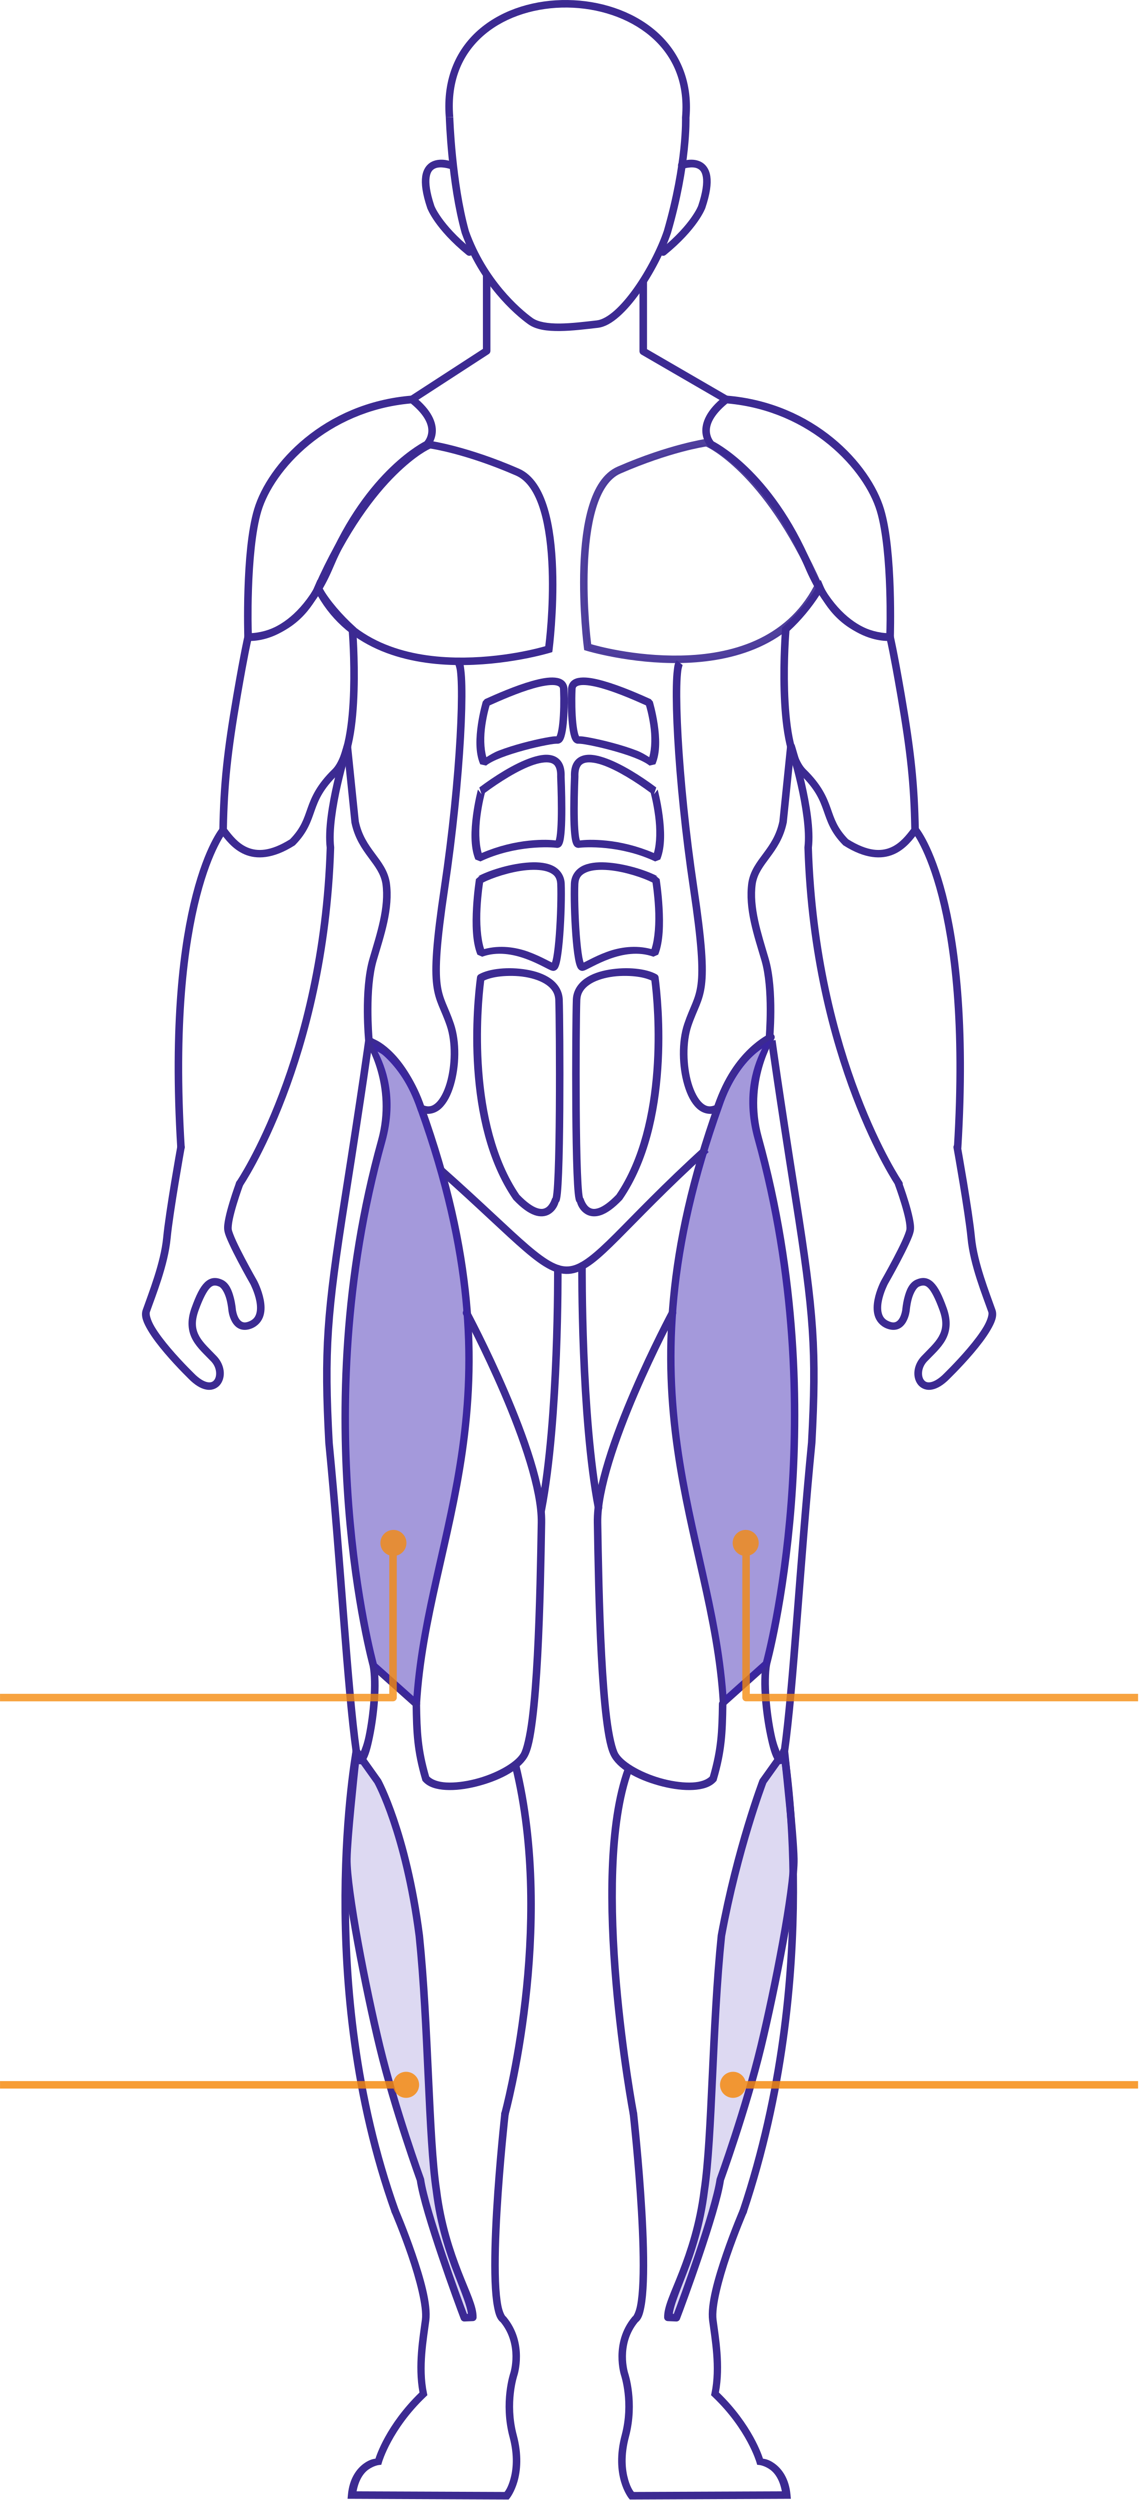 <svg width="390" height="854" viewBox="0 0 390 854" fill="none" xmlns="http://www.w3.org/2000/svg">
<path d="M194.028 0.005C183.116 -0.14 172.179 3.011 164.18 9.679C156.205 16.326 151.255 26.544 152.368 40.031L154.929 39.924C153.838 27.096 158.404 17.836 165.82 11.655C173.236 5.474 183.603 2.442 193.995 2.58C204.387 2.717 214.763 6.026 222.196 12.3C229.629 18.575 234.195 27.734 233.114 40.038L233.107 40.112V40.193C233.107 40.193 233.653 55.526 226.909 78.781C224.882 84.785 221.016 92.36 216.67 98.465C214.495 101.519 212.198 104.206 209.994 106.149C207.791 108.091 205.682 109.241 204.031 109.429C199.864 109.904 195.331 110.467 191.332 110.505C187.334 110.543 183.915 109.991 182.028 108.636C177.593 105.449 166.197 95.481 160.274 78.902C155.646 62.271 154.938 40.099 154.936 40.031C154.936 40.031 154.936 39.991 154.936 39.991L152.368 40.031C152.369 40.046 152.367 40.058 152.368 40.072V40.092C152.37 40.111 152.366 40.127 152.368 40.146H152.375C152.379 40.27 153.033 62.525 157.807 79.641L157.82 79.689L157.834 79.729C163.992 97.009 175.731 107.279 180.529 110.727C183.261 112.689 187.134 113.12 191.353 113.08C195.572 113.039 200.174 112.457 204.321 111.984C206.827 111.698 209.277 110.211 211.695 108.078C214.114 105.946 216.505 103.126 218.761 99.957C223.273 93.62 227.224 85.909 229.356 79.588L229.363 79.561L229.37 79.534C236.173 56.095 235.683 40.483 235.675 40.26V40.24C236.815 27.195 231.843 17.072 223.857 10.331C215.867 3.586 204.941 0.15 194.029 0.005L194.028 0.005Z" fill="#3C2A92"/>
<path d="M166.324 93.08C165.985 93.086 165.662 93.225 165.425 93.468C165.188 93.712 165.057 94.038 165.061 94.377V119.171L140.16 135.325C140.017 135.417 139.894 135.535 139.798 135.674C139.701 135.814 139.633 135.97 139.597 136.136C139.562 136.301 139.559 136.472 139.589 136.639C139.62 136.805 139.683 136.964 139.775 137.106C139.867 137.249 139.986 137.371 140.126 137.467C140.266 137.563 140.423 137.63 140.588 137.665C140.754 137.7 140.925 137.702 141.091 137.671C141.258 137.64 141.416 137.576 141.558 137.483L167.044 120.945C167.223 120.829 167.37 120.67 167.472 120.482C167.575 120.294 167.628 120.084 167.629 119.87V94.377C167.63 94.206 167.597 94.036 167.532 93.878C167.467 93.719 167.371 93.575 167.25 93.454C167.128 93.333 166.984 93.238 166.825 93.174C166.666 93.109 166.496 93.078 166.324 93.08V93.08Z" fill="#3C2A92"/>
<path d="M219.85 95.258C219.681 95.26 219.514 95.295 219.358 95.362C219.203 95.429 219.062 95.525 218.944 95.647C218.826 95.768 218.733 95.911 218.67 96.068C218.608 96.225 218.577 96.393 218.579 96.562V119.997C218.58 120.223 218.64 120.444 218.754 120.638C218.867 120.833 219.029 120.995 219.225 121.107L247.534 137.517C247.68 137.61 247.844 137.672 248.015 137.7C248.186 137.728 248.361 137.721 248.53 137.68C248.698 137.639 248.856 137.564 248.995 137.46C249.134 137.355 249.25 137.224 249.337 137.074C249.423 136.924 249.479 136.758 249.5 136.585C249.52 136.413 249.506 136.239 249.458 136.072C249.409 135.906 249.327 135.751 249.217 135.616C249.107 135.482 248.972 135.372 248.818 135.292L221.154 119.258V96.562C221.157 96.39 221.124 96.22 221.06 96.06C220.995 95.901 220.899 95.756 220.778 95.635C220.656 95.513 220.511 95.417 220.352 95.352C220.193 95.288 220.022 95.256 219.85 95.258V95.258Z" fill="#3C2A92"/>
<path d="M141.262 135.083L140.758 135.123C110.658 137.529 91.487 158.507 86.869 173.879C84.659 181.238 83.851 192.112 83.555 201.227C83.259 210.342 83.501 217.671 83.501 217.671L83.535 218.78L84.638 218.908C84.638 218.908 89.274 219.419 95.145 216.488C101.016 213.557 108.224 207.198 113.868 193.846C120.581 177.96 128.771 167.74 135.259 161.49C141.747 155.24 146.432 153.012 146.432 153.012L146.627 152.918L146.782 152.77C146.782 152.77 148.746 150.821 148.96 147.621C149.174 144.421 147.613 140.096 141.659 135.392L141.262 135.083ZM140.429 137.812C145.472 141.971 146.544 145.268 146.398 147.446C146.248 149.702 144.973 150.935 144.973 150.935L145.323 150.693C145.323 150.693 140.189 153.169 133.471 159.641C126.752 166.113 118.346 176.638 111.494 192.851C106.041 205.753 99.297 211.542 93.995 214.188C89.882 216.242 87.298 216.338 86.076 216.313C86.046 215.295 85.859 209.625 86.13 201.308C86.423 192.283 87.274 181.462 89.33 174.619C93.533 160.624 111.773 140.357 140.429 137.812H140.429Z" fill="#3C2A92"/>
<path d="M146.748 150.545L146.418 150.686C146.418 150.686 141.027 153.006 133.571 160.347C126.116 167.687 116.461 180.103 107.514 200.421L107.272 200.979L107.548 201.523C117.71 221.437 138.047 226.799 155.541 227.163C173.036 227.528 187.985 222.982 187.985 222.982L188.778 222.74L188.885 221.92C188.885 221.92 190.594 208.628 190.095 194.33C189.846 187.181 189.053 179.77 187.171 173.564C185.289 167.357 182.288 162.222 177.383 160.085C159.726 152.39 147.097 150.592 147.097 150.592L146.748 150.545ZM147.124 153.221C147.672 153.301 159.381 155.045 176.361 162.444C180.215 164.124 182.937 168.459 184.711 174.31C186.485 180.161 187.282 187.398 187.527 194.417C188.002 208.007 186.471 219.923 186.371 220.723C185.113 221.092 171.831 224.933 155.595 224.595C138.752 224.244 119.915 219.208 110.204 200.837C118.935 181.24 128.25 169.195 135.373 162.182C142.266 155.396 146.718 153.399 147.124 153.221Z" fill="#3C2A92"/>
<path d="M157.726 225.529L155.73 227.149C155.596 226.985 156.002 227.845 156.167 229.126C156.332 230.407 156.44 232.188 156.489 234.376C156.588 238.753 156.444 244.756 156.046 251.835C155.25 265.993 153.456 284.478 150.668 303.162C147.868 321.925 147.337 330.734 148.066 336.5C148.795 342.266 150.768 344.722 152.718 350.476C154.589 356 154.416 364.071 152.651 370.006C151.768 372.973 150.481 375.39 149.074 376.701C147.767 377.92 146.518 378.219 144.839 377.575C141.42 368.011 137.02 362.08 133.35 358.691C130.053 355.648 128 355.016 127.347 354.772C127.271 353.874 125.935 337.736 128.765 328.117C131.263 319.627 134.504 310.418 133.249 301.488V301.475L133.242 301.461C132.559 297.314 130.264 294.418 128.052 291.431C125.846 288.45 123.666 285.344 122.647 280.56L120.012 254.853L117.458 255.115L120.113 281.004L120.126 281.071C121.252 286.391 123.743 289.932 125.982 292.957C128.217 295.976 130.135 298.453 130.701 301.864C131.83 309.929 128.818 318.822 126.298 327.39C123.102 338.254 124.805 355.551 124.805 355.551L124.886 356.398L125.699 356.654C125.699 356.654 128.142 357.392 131.602 360.586C135.062 363.781 139.404 369.392 142.735 379.101L142.916 379.618L143.42 379.854C146.123 381.092 148.873 380.401 150.822 378.583C152.771 376.765 154.154 373.978 155.118 370.738C157.045 364.258 157.272 355.915 155.151 349.656C153.109 343.626 151.288 341.457 150.62 336.177C149.953 330.896 150.419 322.236 153.209 303.545C156.01 284.775 157.813 266.224 158.614 251.975C159.014 244.851 159.165 238.809 159.064 234.322C159.014 232.078 158.899 230.227 158.714 228.796C158.53 227.364 158.459 226.43 157.726 225.529L157.726 225.529Z" fill="#3C2A92"/>
<path d="M108.516 198.061L107.508 200.434C107.508 200.434 100.948 215.915 84.752 216.347L83.77 216.373L83.535 217.328C83.535 217.328 82.407 221.996 79.784 237.207C76.391 256.879 75.247 268.001 74.963 283.526L74.957 283.976L75.225 284.326C76.907 286.541 79.434 290.064 83.575 291.835C87.716 293.606 93.363 293.412 100.651 288.803L100.772 288.723L100.879 288.615C105.147 284.272 106.271 280.516 107.561 276.878C108.851 273.239 110.311 269.607 115.534 264.535L115.548 264.528L115.555 264.514C118.168 261.873 119.639 257.501 120.63 252.407C121.622 247.312 122.067 241.474 122.23 235.929C122.558 224.84 121.74 214.921 121.74 214.921L121.699 214.417L121.323 214.074C117.023 210.166 112.695 205.301 109.807 200.293L108.516 198.061ZM108.792 203.022C111.691 207.584 115.335 211.931 119.185 215.486C119.212 215.815 119.972 225.125 119.656 235.856C119.495 241.315 119.051 247.043 118.103 251.916C117.155 256.789 115.635 260.783 113.726 262.713C108.243 268.044 106.454 272.296 105.135 276.017C103.829 279.7 102.941 282.764 99.138 286.686C92.399 290.903 87.904 290.893 84.59 289.475C81.404 288.113 79.236 285.317 77.558 283.109C77.855 267.949 78.973 257.039 82.318 237.644C84.842 223.012 85.825 218.96 85.901 218.639C101.203 217.545 107.581 205.551 108.792 203.022Z" fill="#3C2A92"/>
<path d="M76.234 282.249C76.047 282.253 75.865 282.298 75.697 282.381C75.53 282.463 75.383 282.581 75.266 282.726C75.266 282.726 73.917 284.35 72.12 287.956C70.323 291.562 68.011 297.231 65.868 305.543C61.58 322.166 57.977 349.379 60.57 391.949C60.581 392.118 60.624 392.283 60.699 392.434C60.773 392.586 60.877 392.722 61.003 392.833C61.13 392.945 61.278 393.031 61.437 393.085C61.597 393.14 61.766 393.163 61.935 393.152C62.103 393.142 62.268 393.098 62.42 393.024C62.572 392.949 62.707 392.846 62.819 392.719C62.931 392.592 63.017 392.445 63.071 392.285C63.126 392.125 63.149 391.956 63.138 391.788C60.557 349.428 64.15 322.484 68.355 306.181C70.457 298.03 72.715 292.539 74.425 289.106C76.136 285.672 77.236 284.373 77.236 284.373C77.398 284.185 77.502 283.954 77.535 283.707C77.569 283.461 77.53 283.21 77.424 282.986C77.318 282.761 77.149 282.572 76.938 282.441C76.727 282.31 76.482 282.243 76.234 282.249V282.249Z" fill="#3C2A92"/>
<path d="M118.728 253.684C118.455 253.687 118.19 253.776 117.971 253.939C117.752 254.102 117.591 254.331 117.511 254.592C117.511 254.592 115.692 260.293 114.055 267.493C112.419 274.692 110.922 283.357 111.669 289.657L111.662 289.462C109.404 361.757 80.832 403.639 80.832 403.639C80.737 403.779 80.67 403.936 80.635 404.101C80.6 404.266 80.598 404.437 80.63 404.603C80.661 404.769 80.724 404.927 80.817 405.069C80.909 405.21 81.028 405.332 81.168 405.428C81.308 405.523 81.464 405.59 81.63 405.625C81.795 405.659 81.966 405.661 82.132 405.63C82.298 405.599 82.456 405.535 82.597 405.443C82.739 405.35 82.861 405.231 82.956 405.091C82.956 405.091 111.952 362.485 114.23 289.543C114.232 289.48 114.23 289.417 114.223 289.354C113.559 283.751 114.952 275.148 116.563 268.064C118.173 260.979 119.958 255.371 119.958 255.371C120.021 255.178 120.038 254.971 120.006 254.77C119.975 254.568 119.895 254.377 119.775 254.212C119.655 254.047 119.497 253.913 119.315 253.822C119.133 253.73 118.931 253.683 118.727 253.684L118.728 253.684Z" fill="#3C2A92"/>
<path d="M61.807 390.564C61.51 390.574 61.226 390.687 61.003 390.883C60.78 391.079 60.632 391.347 60.584 391.64C60.584 391.64 56.634 413.588 55.77 422.692C54.953 431.311 50.788 441.661 48.785 447.39C48.023 449.572 49.085 451.903 50.567 454.429C52.049 456.955 54.16 459.678 56.322 462.221C60.646 467.306 65.195 471.653 65.195 471.653L65.209 471.666L65.216 471.673C67.312 473.594 69.259 474.578 71.058 474.732C72.857 474.886 74.454 474.075 75.374 472.803C77.213 470.258 76.82 466.236 74.083 463.304V463.297H74.076C71.763 460.858 69.454 458.816 68.16 456.52C66.866 454.224 66.4 451.705 67.858 447.653C69.386 443.405 70.739 440.931 71.817 439.882C72.356 439.357 72.767 439.177 73.202 439.122C73.637 439.067 74.171 439.153 74.883 439.465C75.849 439.889 76.876 441.81 77.404 443.794C77.932 445.778 78.069 447.606 78.069 447.606L78.076 447.633V447.654C78.076 447.654 78.264 449.658 79.313 451.499C79.838 452.42 80.615 453.358 81.787 453.879C82.96 454.401 84.45 454.406 86.043 453.765C88.201 452.896 89.517 451.23 90.056 449.422C90.595 447.615 90.476 445.697 90.137 443.936C89.458 440.415 87.831 437.389 87.831 437.389L87.817 437.375L87.81 437.354C87.81 437.354 85.774 433.798 83.669 429.805C82.617 427.808 81.549 425.702 80.718 423.896C79.887 422.09 79.299 420.486 79.212 419.936C79.13 419.416 79.25 418.019 79.582 416.433C79.913 414.847 80.417 413.01 80.94 411.284C81.985 407.832 83.098 404.817 83.098 404.817C83.168 404.656 83.204 404.484 83.205 404.309C83.206 404.134 83.171 403.961 83.103 403.8C83.034 403.639 82.934 403.493 82.807 403.373C82.681 403.252 82.531 403.158 82.367 403.097C82.203 403.036 82.029 403.009 81.854 403.018C81.679 403.027 81.508 403.072 81.352 403.149C81.195 403.226 81.055 403.335 80.942 403.468C80.828 403.601 80.743 403.755 80.691 403.923C80.691 403.923 79.551 407.004 78.479 410.544C77.943 412.315 77.418 414.196 77.061 415.902C76.704 417.608 76.471 419.074 76.671 420.339C76.866 421.575 77.516 423.095 78.379 424.971C79.242 426.848 80.325 428.981 81.39 431.001C83.511 435.025 85.54 438.566 85.558 438.598C85.558 438.598 87.024 441.386 87.609 444.42C87.901 445.936 87.954 447.486 87.595 448.689C87.237 449.891 86.585 450.781 85.088 451.384C83.973 451.834 83.329 451.755 82.829 451.532C82.329 451.31 81.896 450.845 81.545 450.228C80.843 448.995 80.631 447.378 80.631 447.378C80.627 447.334 80.486 445.361 79.891 443.129C79.29 440.872 78.339 438.176 75.918 437.112C74.936 436.681 73.918 436.437 72.879 436.568C71.841 436.699 70.859 437.226 70.022 438.04C68.348 439.669 67.021 442.398 65.444 446.779C63.797 451.358 64.322 454.941 65.921 457.778C67.521 460.615 70.011 462.743 72.214 465.065C74.203 467.202 74.198 470.04 73.29 471.297C72.835 471.926 72.272 472.256 71.273 472.171C70.273 472.086 68.785 471.452 66.957 469.778C66.937 469.757 62.484 465.501 58.278 460.554C56.17 458.075 54.135 455.426 52.785 453.126C51.436 450.826 50.987 448.883 51.212 448.238C53.162 442.66 57.456 432.176 58.332 422.941C59.162 414.19 63.118 392.097 63.118 392.097C63.156 391.907 63.149 391.711 63.1 391.523C63.051 391.335 62.96 391.161 62.834 391.014C62.708 390.866 62.55 390.749 62.372 390.672C62.194 390.594 62.001 390.557 61.807 390.565L61.807 390.564Z" fill="#3C2A92"/>
<path d="M240.495 391.619C226.206 404.611 216.796 414.606 209.92 421.468C203.045 428.33 198.713 431.902 194.956 432.493C193.077 432.788 191.242 432.435 188.966 431.283C186.69 430.131 184.024 428.17 180.758 425.374C174.225 419.781 165.274 410.906 151.595 398.766L149.887 400.688C163.518 412.786 172.42 421.613 179.09 427.323C182.426 430.179 185.203 432.266 187.803 433.582C190.403 434.898 192.881 435.423 195.352 435.034C200.296 434.257 204.808 430.197 211.736 423.283C218.663 416.369 228.01 406.45 242.23 393.522L240.495 391.619Z" fill="#3C2A92"/>
<path d="M125.982 354.148C125.76 354.165 125.546 354.241 125.362 354.366C125.177 354.491 125.029 354.662 124.93 354.862C124.832 355.062 124.788 355.284 124.801 355.507C124.814 355.729 124.885 355.944 125.007 356.131C125.007 356.131 134.431 370.678 129.209 389.442C102.865 484.092 126.385 569.266 126.385 569.266C126.451 569.504 126.584 569.719 126.768 569.884L141.451 582.98C141.631 583.14 141.853 583.247 142.091 583.287C142.33 583.327 142.574 583.299 142.798 583.206C143.021 583.114 143.213 582.96 143.353 582.763C143.493 582.566 143.574 582.334 143.588 582.092C147.077 523.792 181.239 478.953 145.161 378.248C142.106 369.087 137.52 363.09 133.672 359.398C129.82 355.701 126.607 354.255 126.607 354.255C126.411 354.168 126.196 354.131 125.982 354.148V354.148ZM129.04 359.156C130.14 359.893 130.273 359.701 131.891 361.253C135.479 364.696 139.816 370.322 142.735 379.089C142.737 379.098 142.739 379.107 142.741 379.116C178.04 477.648 145.671 521.504 141.323 579.417L128.792 568.244C128.524 567.266 105.711 483.466 131.689 390.128C136.025 374.55 131.507 364.006 129.041 359.157L129.04 359.156Z" fill="#3C2A92"/>
<path d="M159.447 447.162C159.224 447.163 159.005 447.223 158.812 447.334C158.619 447.446 158.458 447.606 158.345 447.799C158.233 447.991 158.172 448.21 158.17 448.433C158.167 448.656 158.223 448.876 158.331 449.071C158.331 449.071 164.811 461.148 171.239 476.103C177.667 491.057 183.981 508.986 183.79 520.062C183.59 531.636 183.292 549.51 182.445 565.467C182.022 573.446 181.459 580.942 180.711 586.912C179.963 592.883 178.893 597.437 177.981 598.959C175.98 602.3 169.186 605.988 162.297 607.719C158.853 608.585 155.386 609.007 152.536 608.848C149.772 608.695 147.757 607.922 146.694 606.825C144.014 597.573 143.722 591.691 143.588 581.998C143.594 581.824 143.564 581.651 143.501 581.488C143.438 581.326 143.342 581.179 143.22 581.054C143.098 580.93 142.952 580.832 142.791 580.766C142.63 580.7 142.457 580.667 142.283 580.67C142.109 580.673 141.937 580.711 141.778 580.782C141.619 580.853 141.477 580.956 141.358 581.084C141.24 581.211 141.149 581.362 141.091 581.526C141.033 581.69 141.009 581.865 141.02 582.038C141.157 591.931 141.429 598.203 144.314 607.981L144.402 608.257L144.59 608.472C146.349 610.445 149.183 611.238 152.395 611.416C155.607 611.595 159.279 611.129 162.923 610.213C170.21 608.382 177.397 604.939 180.186 600.284C181.67 597.808 182.497 593.311 183.259 587.235C184.02 581.159 184.581 573.615 185.007 565.602C185.857 549.575 186.158 531.675 186.358 520.103C186.566 508.033 180.075 490.157 173.598 475.088C167.121 460.019 160.597 447.854 160.597 447.854C160.487 447.644 160.322 447.468 160.119 447.346C159.916 447.224 159.684 447.16 159.447 447.162V447.162Z" fill="#3C2A92"/>
<path d="M190.634 432.09C190.293 432.097 189.97 432.24 189.734 432.485C189.498 432.731 189.37 433.06 189.376 433.401C189.376 433.401 189.727 484.589 183.79 515.464C183.747 515.634 183.739 515.811 183.767 515.984C183.795 516.157 183.857 516.322 183.951 516.47C184.045 516.618 184.169 516.745 184.313 516.843C184.458 516.942 184.622 517.01 184.794 517.043C184.966 517.076 185.143 517.073 185.314 517.035C185.485 516.998 185.646 516.925 185.788 516.823C185.93 516.72 186.05 516.59 186.14 516.439C186.23 516.289 186.288 516.122 186.311 515.948C192.35 484.54 191.951 433.381 191.951 433.381C191.952 433.209 191.918 433.038 191.852 432.88C191.786 432.721 191.688 432.577 191.565 432.457C191.442 432.336 191.297 432.242 191.137 432.179C190.976 432.116 190.805 432.086 190.634 432.09V432.09Z" fill="#3C2A92"/>
<path d="M121.739 596.888C121.443 596.899 121.159 597.012 120.936 597.208C120.713 597.404 120.564 597.671 120.516 597.964C120.516 597.964 105.918 677.469 133.867 755.738C133.924 755.897 134.011 756.044 134.124 756.169C134.237 756.295 134.374 756.397 134.527 756.47C134.679 756.543 134.845 756.585 135.014 756.593C135.183 756.602 135.351 756.578 135.511 756.521C135.67 756.465 135.817 756.377 135.943 756.264C136.068 756.151 136.17 756.014 136.243 755.861C136.316 755.709 136.358 755.543 136.366 755.374C136.375 755.206 136.351 755.037 136.294 754.877C108.626 677.396 123.044 598.421 123.044 598.421C123.081 598.231 123.075 598.036 123.026 597.848C122.977 597.661 122.887 597.488 122.761 597.34C122.636 597.193 122.479 597.076 122.302 596.998C122.125 596.919 121.933 596.882 121.739 596.888V596.888Z" fill="#3C2A92"/>
<path d="M124.812 355.257C124.812 355.257 122.65 371.199 116.657 409.199C110.433 448.672 109.475 461.31 111.172 492.896V492.924L111.178 492.958C115.127 533.389 117.466 576.907 120.509 598.376C120.75 600.073 120.916 601.11 121.672 601.993C122.051 602.434 122.922 602.793 123.582 602.584C124.241 602.375 124.556 601.961 124.839 601.556C125.969 599.934 126.724 597.095 127.494 593.347C129.035 585.853 130.09 575.325 128.893 568.695L126.358 569.153C127.419 575.021 126.469 585.59 124.98 592.83C124.39 595.699 123.725 597.346 123.192 598.584C123.123 598.292 123.104 598.391 123.051 598.013C120.051 576.854 117.692 533.253 113.74 492.763C112.048 461.264 112.981 449.027 119.199 409.597C125.193 371.582 127.36 355.608 127.36 355.608L124.812 355.257Z" fill="#3C2A92"/>
<path d="M172.596 720.767C172.278 720.769 171.972 720.889 171.737 721.104C171.503 721.319 171.356 721.613 171.326 721.93C171.326 721.93 169.5 738.302 168.516 755.294C168.024 763.79 167.74 772.439 168.005 779.321C168.137 782.762 168.406 785.753 168.872 788.114C169.338 790.475 169.839 792.278 171.285 793.311L171.043 793.082C177.543 800.926 174.411 810.581 174.411 810.581C174.4 810.612 170.998 820.608 174.156 832.43C175.873 838.859 175.337 843.698 174.411 846.931C173.581 849.831 172.671 850.916 172.455 851.199L121.887 850.977C122.6 847.135 124.205 844.781 125.874 843.576C127.773 842.204 129.471 842.009 129.471 842.009L130.318 841.915L130.56 841.095C130.56 841.095 133.796 829.812 145.565 818.628L146.082 818.137L145.934 817.431C144.091 808.679 145.965 798.746 146.748 792.652C147.471 787.014 144.752 777.825 141.975 769.727C139.197 761.63 136.26 754.796 136.26 754.796C136.199 754.634 136.105 754.485 135.985 754.36C135.865 754.234 135.72 754.135 135.56 754.067C135.4 753.999 135.228 753.964 135.055 753.964C134.881 753.965 134.709 754 134.549 754.069C134.39 754.138 134.246 754.238 134.126 754.364C134.006 754.49 133.913 754.639 133.852 754.802C133.792 754.964 133.765 755.138 133.773 755.311C133.781 755.485 133.825 755.655 133.901 755.811C133.901 755.811 136.8 762.57 139.541 770.561C142.282 778.552 144.761 787.952 144.2 792.322C143.46 798.084 141.643 807.969 143.386 817.23C132.005 828.265 128.589 838.98 128.334 839.818C127.709 839.929 126.367 840.048 124.368 841.492C121.948 843.24 119.432 846.537 118.923 852.14L118.795 853.532L173.847 853.781L174.237 853.297C174.237 853.297 175.843 851.277 176.885 847.636C177.928 843.995 178.472 838.635 176.637 831.764C173.686 820.717 176.852 811.394 176.852 811.394V811.388L176.859 811.374C176.859 811.374 180.445 800.395 173.027 791.441L172.919 791.313L172.785 791.213C172.551 791.046 171.814 789.75 171.393 787.616C170.972 785.482 170.702 782.584 170.573 779.219C170.314 772.491 170.594 763.893 171.084 755.441C172.063 738.538 173.88 722.211 173.88 722.211C173.903 722.03 173.887 721.845 173.833 721.671C173.778 721.496 173.687 721.335 173.566 721.198C173.444 721.061 173.295 720.952 173.128 720.877C172.961 720.803 172.779 720.765 172.596 720.766L172.596 720.767Z" fill="#3C2A92"/>
<path d="M176.099 601.547C175.909 601.558 175.724 601.611 175.558 601.702C175.391 601.793 175.246 601.92 175.134 602.074C175.022 602.228 174.946 602.404 174.911 602.591C174.875 602.778 174.881 602.97 174.929 603.154C188.622 658.54 171.36 721.728 171.36 721.728C171.314 721.891 171.302 722.061 171.323 722.229C171.343 722.396 171.397 722.559 171.48 722.706C171.564 722.853 171.675 722.982 171.808 723.086C171.942 723.19 172.094 723.266 172.257 723.311C172.42 723.356 172.59 723.369 172.758 723.348C172.925 723.327 173.087 723.274 173.235 723.19C173.382 723.107 173.511 722.996 173.615 722.862C173.719 722.729 173.795 722.577 173.84 722.414C173.84 722.414 191.352 658.856 177.43 602.542C177.362 602.246 177.191 601.983 176.947 601.801C176.703 601.618 176.403 601.529 176.099 601.547V601.547Z" fill="#3C2A92"/>
<path d="M216.482 720.767C216.302 720.771 216.126 720.813 215.963 720.89C215.801 720.967 215.657 721.077 215.539 721.214C215.422 721.35 215.335 721.509 215.283 721.681C215.231 721.853 215.216 722.034 215.238 722.212C215.238 722.212 217.056 738.539 218.035 755.442C218.524 763.894 218.805 772.492 218.546 779.22C218.416 782.585 218.147 785.483 217.726 787.617C217.304 789.751 216.574 791.047 216.341 791.214L216.2 791.314L216.092 791.442C208.673 800.396 212.26 811.375 212.26 811.375L212.267 811.389V811.395C212.267 811.395 215.433 820.718 212.482 831.765C210.647 838.636 211.198 843.996 212.24 847.637C213.283 851.278 214.882 853.298 214.882 853.298L215.272 853.782L270.324 853.533L270.196 852.141C269.687 846.538 267.171 843.241 264.751 841.493C262.752 840.049 261.411 839.93 260.785 839.819C260.53 838.98 257.119 828.261 245.733 817.224C247.474 807.966 245.666 798.084 244.926 792.323C244.365 787.953 246.837 778.553 249.578 770.562C252.319 762.571 255.225 755.812 255.225 755.812C255.292 755.657 255.327 755.49 255.329 755.321C255.331 755.152 255.3 754.984 255.237 754.827C255.175 754.67 255.082 754.527 254.964 754.406C254.846 754.285 254.705 754.188 254.549 754.122C254.394 754.055 254.227 754.019 254.058 754.017C253.889 754.015 253.721 754.046 253.564 754.109C253.407 754.172 253.264 754.265 253.143 754.383C253.022 754.501 252.925 754.642 252.859 754.797C252.859 754.797 249.922 761.631 247.144 769.728C244.367 777.826 241.648 787.015 242.371 792.653C243.154 798.747 245.028 808.68 243.185 817.432L243.037 818.138L243.554 818.629C255.323 829.813 258.566 841.096 258.566 841.096L258.801 841.916L259.649 842.01C259.649 842.01 261.346 842.205 263.245 843.577C264.914 844.782 266.526 847.136 267.238 850.978L216.664 851.2C216.448 850.917 215.538 849.832 214.708 846.932C213.782 843.698 213.253 838.86 214.97 832.431C218.127 820.609 214.719 810.614 214.708 810.582C214.708 810.582 211.576 800.927 218.076 793.083L217.834 793.312C219.28 792.279 219.788 790.476 220.254 788.115C220.72 785.754 220.982 782.763 221.114 779.322C221.379 772.44 221.097 763.791 220.603 755.295C219.619 738.303 217.793 721.931 217.793 721.931C217.762 721.607 217.61 721.307 217.367 721.091C217.124 720.875 216.808 720.76 216.483 720.768L216.482 720.767Z" fill="#3C2A92"/>
<path d="M214.714 603.12C214.462 603.137 214.221 603.227 214.02 603.381C213.819 603.534 213.668 603.742 213.585 603.981C206.676 622.926 207.183 652.39 209.309 677.244C211.435 702.098 215.252 722.306 215.252 722.306C215.283 722.472 215.347 722.63 215.439 722.772C215.532 722.913 215.651 723.035 215.791 723.13C215.93 723.225 216.087 723.292 216.253 723.327C216.418 723.361 216.588 723.363 216.754 723.332C216.92 723.3 217.079 723.236 217.22 723.144C217.361 723.052 217.483 722.932 217.578 722.793C217.673 722.653 217.74 722.496 217.775 722.331C217.809 722.165 217.811 721.995 217.78 721.829C217.78 721.829 213.984 701.734 211.87 677.022C209.757 652.311 209.402 622.951 215.998 604.862C216.075 604.66 216.1 604.443 216.071 604.23C216.042 604.016 215.959 603.814 215.832 603.64C215.704 603.467 215.534 603.329 215.339 603.238C215.144 603.147 214.929 603.106 214.714 603.12V603.12Z" fill="#3C2A92"/>
<path d="M247.776 135.083L247.379 135.392C241.425 140.096 239.858 144.421 240.071 147.621C240.285 150.821 242.256 152.77 242.256 152.77L242.411 152.918L242.599 153.012C242.599 153.012 247.291 155.24 253.779 161.49C260.267 167.74 268.457 177.96 275.17 193.846C280.813 207.198 288.015 213.557 293.886 216.488C299.758 219.419 304.4 218.908 304.4 218.908L305.496 218.78L305.531 217.671C305.531 217.671 305.773 210.342 305.477 201.227C305.181 192.112 304.38 181.238 302.169 173.879C297.552 158.507 278.38 137.529 248.281 135.123L247.776 135.083ZM248.603 137.812C277.259 140.357 295.498 160.624 299.701 174.619C301.757 181.462 302.615 192.283 302.908 201.308C303.179 209.625 302.985 215.295 302.955 216.313C301.731 216.338 299.146 216.24 295.036 214.188C289.734 211.542 282.99 205.753 277.537 192.851C270.685 176.638 262.279 166.113 255.561 159.641C248.842 153.169 243.715 150.693 243.715 150.693L244.058 150.935C244.058 150.935 242.79 149.702 242.64 147.446C242.494 145.268 243.56 141.971 248.603 137.812L248.603 137.812Z" fill="#3C2A92"/>
<path d="M242.122 151.809L242.109 151.816C242.109 151.816 229.664 153.577 212.139 161.214C207.737 163.133 204.873 167.884 203.043 173.92C201.213 179.956 200.413 187.284 200.166 194.37C199.671 208.544 201.369 221.758 201.369 221.758L201.376 221.799L201.411 221.806C201.411 221.806 216.204 226.293 233.471 225.933C250.738 225.574 270.487 220.362 280.388 200.959L280.402 200.938L280.395 200.912C271.505 180.724 261.941 168.454 254.6 161.228C247.26 154.001 242.137 151.816 242.137 151.816L242.122 151.809ZM242.109 151.923C242.129 151.932 247.209 154.099 254.525 161.301C261.851 168.514 271.399 180.774 280.28 200.931C270.398 220.27 250.703 225.466 233.463 225.825C216.247 226.184 201.529 221.72 201.477 221.704C201.473 221.666 199.787 208.512 200.28 194.37C200.527 187.289 201.319 179.975 203.144 173.953C204.97 167.932 207.829 163.214 212.186 161.315C229.686 153.689 242.09 151.926 242.109 151.923V151.923Z" fill="#3C2A92"/>
<path d="M231.305 225.53C230.573 226.431 230.501 227.365 230.317 228.797C230.133 230.228 230.025 232.079 229.974 234.323C229.873 238.81 230.024 244.852 230.425 251.976C231.226 266.225 233.022 284.776 235.823 303.546C238.612 322.238 239.086 330.897 238.418 336.178C237.75 341.458 235.923 343.627 233.88 349.657C231.759 355.916 231.993 364.259 233.92 370.739C234.884 373.979 236.26 376.766 238.209 378.584C240.159 380.402 242.915 381.093 245.618 379.855L246.115 379.619L246.297 379.102C249.628 369.393 253.97 363.782 257.429 360.587C260.889 357.393 263.332 356.655 263.332 356.655L264.152 356.399L264.226 355.552C264.226 355.552 265.93 338.255 262.734 327.391C260.213 318.823 257.201 309.93 258.33 301.865C258.897 298.454 260.814 295.978 263.05 292.958C265.288 289.933 267.779 286.392 268.905 281.072L268.926 281.005L271.581 255.116L269.02 254.854L266.385 280.561C265.366 285.346 263.193 288.451 260.986 291.432C258.775 294.419 256.473 297.315 255.79 301.462V301.476L255.783 301.489C254.528 310.419 257.769 319.628 260.267 328.118C263.096 337.737 261.761 353.875 261.685 354.773C261.029 355.018 258.983 355.651 255.689 358.692C252.018 362.081 247.612 368.012 244.193 377.576C242.514 378.22 241.271 377.921 239.964 376.702C238.558 375.391 237.264 372.974 236.381 370.007C234.616 364.072 234.449 356.001 236.321 350.477C238.27 344.723 240.237 342.267 240.966 336.501C241.695 330.735 241.171 321.926 238.371 303.163C235.583 284.479 233.789 265.994 232.993 251.836C232.595 244.757 232.444 238.754 232.542 234.377C232.592 232.189 232.707 230.408 232.872 229.127C233.037 227.846 233.436 226.986 233.302 227.15L231.305 225.53Z" fill="#3C2A92"/>
<path d="M280.515 198.061L279.224 200.293C276.336 205.301 272.008 210.166 267.708 214.074L267.332 214.417L267.292 214.921C267.292 214.921 266.481 224.84 266.808 235.93C266.971 241.474 267.417 247.312 268.408 252.407C269.399 257.501 270.864 261.873 273.477 264.514L273.49 264.528L273.497 264.535C278.721 269.607 280.187 273.239 281.477 276.878C282.767 280.516 283.885 284.272 288.153 288.615L288.26 288.723L288.388 288.803C295.675 293.413 301.316 293.606 305.457 291.835C309.597 290.065 312.125 286.541 313.806 284.326L314.082 283.977L314.068 283.526C313.785 268.001 312.648 256.879 309.255 237.207C306.631 221.996 305.497 217.328 305.497 217.328L305.268 216.374L304.28 216.347C288.083 215.915 281.524 200.434 281.524 200.434L280.515 198.061ZM280.246 203.029C281.462 205.568 287.838 217.549 303.137 218.639C303.214 218.96 304.196 223.012 306.72 237.644C310.066 257.042 311.177 267.952 311.473 283.116C309.795 285.323 307.63 288.114 304.448 289.475C301.133 290.893 296.632 290.903 289.893 286.686C286.09 282.764 285.202 279.7 283.897 276.017C282.577 272.295 280.792 268.046 275.305 262.713V262.706C273.397 260.775 271.876 256.786 270.929 251.916C269.981 247.043 269.537 241.315 269.376 235.855C269.059 225.125 269.82 215.815 269.846 215.486C273.695 211.932 277.348 207.589 280.246 203.029V203.029Z" fill="#3C2A92"/>
<path d="M327.19 390.564C326.999 390.561 326.81 390.602 326.636 390.682C326.463 390.762 326.309 390.879 326.187 391.026C326.065 391.173 325.977 391.345 325.929 391.53C325.882 391.715 325.876 391.909 325.913 392.096C325.913 392.096 329.869 414.189 330.699 422.94C331.576 432.175 335.876 442.659 337.825 448.237C338.051 448.882 337.595 450.825 336.246 453.125C334.896 455.425 332.861 458.074 330.753 460.553C326.547 465.5 322.101 469.757 322.081 469.777C320.253 471.451 318.758 472.084 317.758 472.17C316.759 472.255 316.197 471.925 315.742 471.296C314.833 470.039 314.835 467.201 316.824 465.064L316.831 465.057C319.032 462.737 321.519 460.611 323.116 457.776C324.716 454.939 325.241 451.356 323.594 446.778C322.017 442.397 320.683 439.668 319.009 438.039C318.172 437.224 317.19 436.698 316.152 436.567C315.114 436.435 314.095 436.68 313.113 437.111C310.692 438.174 309.741 440.871 309.14 443.128C308.546 445.36 308.404 447.333 308.401 447.377C308.401 447.377 308.189 448.994 307.486 450.227C307.135 450.843 306.702 451.309 306.202 451.531C305.703 451.754 305.065 451.832 303.95 451.383C302.453 450.78 301.801 449.89 301.443 448.687C301.084 447.485 301.13 445.935 301.422 444.418C302.007 441.385 303.472 438.597 303.472 438.597C303.49 438.566 305.52 435.024 307.64 431C308.705 428.979 309.789 426.846 310.652 424.97C311.515 423.093 312.164 421.573 312.36 420.338C312.56 419.073 312.325 417.607 311.97 415.901C311.613 414.195 311.094 412.313 310.558 410.543C309.486 407.002 308.346 403.921 308.346 403.921C308.288 403.763 308.198 403.617 308.083 403.493C307.968 403.369 307.83 403.269 307.677 403.199C307.523 403.128 307.357 403.089 307.188 403.082C307.019 403.076 306.851 403.103 306.692 403.161C306.534 403.22 306.389 403.31 306.265 403.424C306.141 403.539 306.041 403.678 305.97 403.831C305.9 403.985 305.86 404.151 305.854 404.32C305.847 404.488 305.874 404.657 305.933 404.815C305.933 404.815 307.052 407.83 308.098 411.283C308.62 413.009 309.124 414.846 309.456 416.432C309.787 418.018 309.901 419.415 309.819 419.935C309.732 420.485 309.15 422.088 308.319 423.894C307.489 425.7 306.42 427.807 305.368 429.803C303.264 433.796 301.227 437.353 301.227 437.353L301.213 437.374L301.206 437.387C301.206 437.387 299.579 440.414 298.9 443.935C298.561 445.696 298.436 447.614 298.974 449.421C299.513 451.228 300.83 452.894 302.988 453.764C304.581 454.405 306.071 454.4 307.243 453.878C308.416 453.356 309.2 452.419 309.724 451.498C310.773 449.656 310.954 447.653 310.954 447.653L310.961 447.632V447.605C310.961 447.605 311.098 445.777 311.627 443.793C312.155 441.809 313.181 439.888 314.148 439.464C314.86 439.151 315.393 439.066 315.828 439.121C316.263 439.176 316.674 439.356 317.213 439.88C318.292 440.93 319.644 443.404 321.173 447.652C322.631 451.703 322.165 454.223 320.87 456.519C319.576 458.815 317.268 460.857 314.954 463.295L314.947 463.302C312.21 466.235 311.817 470.257 313.657 472.801C314.577 474.074 316.173 474.884 317.973 474.731C319.772 474.577 321.718 473.593 323.815 471.672L323.821 471.665L323.835 471.651C323.835 471.651 328.385 467.305 332.709 462.219C334.871 459.677 336.982 456.954 338.464 454.428C339.946 451.902 341.015 449.571 340.252 447.389C338.249 441.659 334.078 431.31 333.26 422.69C332.397 413.586 328.447 391.638 328.447 391.638C328.398 391.34 328.244 391.068 328.014 390.871C327.784 390.675 327.492 390.565 327.19 390.563L327.19 390.564Z" fill="#3C2A92"/>
<path d="M263.44 352.991C263.284 353.001 263.131 353.04 262.989 353.105C262.989 353.105 259.783 354.555 255.931 358.261C252.079 361.967 247.483 367.983 244.428 377.185C208.369 478.124 242.519 523.068 246.008 581.514C246.021 581.756 246.102 581.99 246.242 582.188C246.382 582.386 246.576 582.541 246.8 582.634C247.025 582.727 247.271 582.754 247.51 582.713C247.749 582.672 247.972 582.564 248.153 582.401L262.828 569.272C263.013 569.107 263.146 568.892 263.211 568.653C263.211 568.653 286.73 483.261 260.388 388.372C255.165 369.558 264.596 354.974 264.596 354.974C264.726 354.774 264.797 354.543 264.803 354.305C264.809 354.067 264.748 353.832 264.628 353.626C264.508 353.421 264.334 353.253 264.124 353.14C263.914 353.028 263.677 352.976 263.44 352.991V352.991ZM260.569 358.006C258.106 362.857 253.575 373.435 257.914 389.064C283.892 482.643 261.072 566.653 260.805 567.631L248.274 578.831C243.926 520.773 211.557 476.802 246.855 378.019C246.86 378.01 246.864 378.001 246.869 377.992C249.787 369.202 254.124 363.561 257.712 360.109C259.333 358.55 259.47 358.744 260.57 358.005L260.569 358.006Z" fill="#3C2A92"/>
<path d="M198.929 431.135C198.589 431.137 198.263 431.274 198.024 431.516C197.784 431.758 197.651 432.085 197.652 432.426C197.652 432.426 197.253 483.715 203.292 515.202C203.315 515.376 203.373 515.543 203.463 515.693C203.553 515.843 203.673 515.974 203.815 516.076C203.957 516.179 204.118 516.251 204.289 516.289C204.46 516.327 204.637 516.329 204.809 516.296C204.981 516.263 205.145 516.195 205.29 516.097C205.435 515.998 205.558 515.871 205.652 515.724C205.746 515.576 205.809 515.41 205.836 515.237C205.864 515.064 205.856 514.888 205.813 514.718C199.876 483.763 200.227 432.446 200.227 432.446C200.23 432.274 200.199 432.103 200.135 431.943C200.071 431.784 199.976 431.639 199.855 431.516C199.734 431.394 199.59 431.297 199.431 431.232C199.272 431.166 199.101 431.133 198.929 431.135V431.135Z" fill="#3C2A92"/>
<path d="M152.287 54.653C150.988 54.456 149.282 54.452 147.676 55.198C146.07 55.943 144.697 57.612 144.314 60.172C143.932 62.733 144.379 66.19 146.029 71.103V71.117L146.036 71.13C146.036 71.13 146.73 72.993 148.745 75.843C150.759 78.692 154.129 82.633 159.588 87.083C159.853 87.299 160.193 87.4 160.533 87.366C160.872 87.331 161.184 87.163 161.4 86.898C161.616 86.633 161.718 86.294 161.683 85.954C161.648 85.614 161.48 85.302 161.215 85.086C155.929 80.777 152.72 77.02 150.842 74.364C148.967 71.711 148.457 70.266 148.456 70.263C148.456 70.263 148.456 70.256 148.456 70.256C146.892 65.584 146.571 62.456 146.856 60.549C147.141 58.636 147.861 57.94 148.758 57.523C150.552 56.691 153.578 57.644 153.578 57.644C153.736 57.704 153.905 57.732 154.073 57.727C154.242 57.721 154.408 57.683 154.562 57.613C154.716 57.543 154.855 57.444 154.97 57.321C155.086 57.198 155.176 57.053 155.236 56.895C155.295 56.737 155.323 56.569 155.318 56.4C155.312 56.231 155.274 56.065 155.204 55.911C155.134 55.757 155.035 55.618 154.912 55.503C154.789 55.387 154.644 55.297 154.486 55.238C154.486 55.238 153.587 54.849 152.288 54.653L152.287 54.653Z" fill="#3C2A92"/>
<path d="M234.815 54.653C233.515 54.85 232.616 55.238 232.616 55.238C232.453 55.293 232.301 55.38 232.172 55.494C232.043 55.609 231.938 55.748 231.863 55.904C231.789 56.06 231.747 56.229 231.739 56.401C231.732 56.574 231.759 56.746 231.82 56.908C231.88 57.07 231.973 57.218 232.092 57.343C232.211 57.468 232.353 57.568 232.512 57.637C232.67 57.706 232.841 57.742 233.014 57.743C233.186 57.744 233.358 57.711 233.517 57.645C233.517 57.645 236.544 56.691 238.337 57.524C239.234 57.94 239.961 58.636 240.247 60.549C240.532 62.458 240.212 65.586 238.647 70.263C238.645 70.266 238.136 71.711 236.26 74.364C234.382 77.02 231.173 80.777 225.887 85.086C225.756 85.193 225.647 85.325 225.567 85.474C225.487 85.623 225.436 85.786 225.419 85.954C225.402 86.122 225.418 86.292 225.467 86.454C225.515 86.616 225.595 86.767 225.702 86.898C225.809 87.029 225.94 87.138 226.089 87.218C226.238 87.299 226.401 87.349 226.57 87.366C226.738 87.383 226.908 87.367 227.07 87.318C227.232 87.27 227.383 87.19 227.514 87.083C232.973 82.633 236.343 78.692 238.357 75.843C240.372 72.994 241.067 71.13 241.067 71.13V71.117L241.074 71.103C242.723 66.19 243.17 62.733 242.788 60.172C242.406 57.612 241.026 55.943 239.42 55.198C237.814 54.452 236.114 54.456 234.815 54.653L234.815 54.653Z" fill="#3C2A92"/>
<path d="M189.733 231.459C187.479 231.243 184.74 231.78 181.787 232.615C175.881 234.284 169.202 237.258 165.72 238.827L165.021 239.627C165.021 239.627 163.984 243.055 163.347 247.398C162.709 251.741 162.385 257.023 164.14 261.058L166.157 261.516C167.084 260.712 169.053 259.692 171.427 258.773C173.801 257.854 176.595 256.989 179.306 256.258C182.018 255.528 184.652 254.929 186.701 254.538C187.726 254.342 188.604 254.198 189.262 254.114C189.92 254.03 190.479 254.053 190.318 254.027C191.105 254.158 191.843 253.662 192.193 253.2C192.544 252.737 192.744 252.235 192.926 251.653C193.292 250.49 193.533 248.989 193.713 247.25C194.07 243.796 194.149 239.444 193.995 235.667V235.66C194.016 234.452 193.57 233.315 192.745 232.595C191.918 231.873 190.86 231.566 189.733 231.459L189.733 231.459ZM189.491 234.02C190.295 234.097 190.803 234.314 191.051 234.531C191.299 234.748 191.433 234.963 191.42 235.613L191.427 235.694C191.58 239.37 191.499 243.696 191.158 246.988C190.988 248.634 190.74 250.03 190.473 250.88C190.363 251.231 190.266 251.405 190.204 251.512C189.813 251.506 189.459 251.5 188.94 251.566C188.201 251.66 187.279 251.814 186.217 252.017C184.094 252.422 181.416 253.03 178.641 253.778C175.866 254.526 172.999 255.412 170.5 256.38C168.733 257.064 167.513 257.854 166.244 258.638C165.357 255.529 165.354 251.413 165.888 247.775C166.448 243.958 167.226 241.407 167.36 240.951C170.917 239.354 177.071 236.619 182.486 235.089C185.297 234.294 187.884 233.866 189.491 234.02L189.491 234.02Z" fill="#3C2A92"/>
<path d="M189.585 258.343C187.329 257.38 184.604 257.81 181.672 258.787C175.808 260.74 168.892 265.193 163.83 268.985L164.603 271.297L163.359 269.677C163.359 269.677 162.31 273.572 161.665 278.457C161.02 283.343 160.699 289.222 162.479 293.576L164.22 294.255C170.105 291.454 176.182 290.202 181.013 289.704C185.844 289.206 189.597 289.493 190.216 289.603C190.743 289.697 191.338 289.46 191.648 289.173C191.959 288.886 192.111 288.589 192.24 288.292C192.497 287.698 192.639 287.032 192.764 286.222C193.016 284.601 193.141 282.441 193.201 280.017C193.321 275.199 193.159 269.391 193 265.308C193.063 263.556 192.832 262.098 192.253 260.904C191.674 259.711 190.713 258.824 189.585 258.343V258.343ZM188.576 260.709C189.188 260.97 189.608 261.341 189.941 262.027C190.274 262.713 190.485 263.755 190.432 265.22V265.314C190.591 269.372 190.751 275.21 190.633 279.949C190.574 282.319 190.441 284.424 190.223 285.825C190.129 286.434 190.017 286.83 189.928 287.082C188.419 286.875 185.422 286.668 180.751 287.149C176.122 287.626 170.379 288.904 164.65 291.378C163.635 287.901 163.652 283.045 164.213 278.793C164.799 274.357 165.649 271.218 165.753 270.827C170.655 267.189 177.291 262.957 182.486 261.227C185.141 260.342 187.353 260.187 188.576 260.709L188.576 260.709Z" fill="#3C2A92"/>
<path d="M179.871 294.665C173.541 295.232 166.727 297.501 163.333 299.351L163.951 299.196L162.681 300.279C162.681 300.279 161.977 304.665 161.679 310.04C161.382 315.415 161.408 321.749 163.178 326.08L164.812 326.799C169.955 324.913 175.337 325.926 179.743 327.526C181.946 328.325 183.892 329.262 185.417 330.033C186.179 330.419 186.835 330.759 187.387 331.028C187.938 331.297 188.304 331.51 188.886 331.613C189.563 331.733 190.176 331.317 190.445 330.994C190.715 330.672 190.85 330.361 190.983 330.013C191.251 329.317 191.447 328.456 191.635 327.405C192.012 325.302 192.311 322.471 192.543 319.371C193.005 313.17 193.19 305.954 193.027 301.785V301.771C192.866 298.715 191.002 296.552 188.536 295.532C186.07 294.513 183.035 294.382 179.871 294.665V294.665ZM180.099 297.226C183.031 296.964 185.736 297.154 187.555 297.906C189.374 298.657 190.343 299.715 190.459 301.905C190.614 305.884 190.435 313.082 189.981 319.176C189.754 322.227 189.454 325.016 189.108 326.954C188.959 327.783 188.798 328.351 188.657 328.783C188.578 328.747 188.602 328.765 188.516 328.722C188.017 328.478 187.359 328.134 186.58 327.74C185.022 326.953 182.978 325.96 180.624 325.105C176.33 323.546 170.914 322.72 165.477 324.191C164.284 320.627 163.976 315.09 164.247 310.181C164.513 305.373 165.04 302.062 165.135 301.448C168.166 299.895 174.451 297.732 180.099 297.226L180.099 297.226Z" fill="#3C2A92"/>
<path d="M170.862 330.873C168.003 331.156 165.466 331.82 163.682 332.829C163.509 332.927 163.36 333.063 163.248 333.227C163.136 333.392 163.064 333.58 163.037 333.777C161.895 342.196 157.578 383.659 175.42 409.676C175.461 409.734 175.506 409.788 175.555 409.838C178.313 412.727 180.609 414.327 182.647 415.048C184.686 415.769 186.505 415.524 187.81 414.779C190.09 413.476 190.751 411.315 190.916 410.718C191.001 410.611 191.114 410.496 191.158 410.409C191.301 410.127 191.352 409.903 191.413 409.636C191.537 409.103 191.629 408.435 191.716 407.586C191.889 405.888 192.026 403.495 192.139 400.594C192.366 394.793 192.492 386.975 192.549 378.887C192.665 362.71 192.512 345.544 192.355 341.368C192.355 341.363 192.355 341.358 192.355 341.354C192.201 338.32 190.549 335.918 188.254 334.295C185.958 332.672 183.029 331.715 179.965 331.203C176.9 330.69 173.721 330.59 170.862 330.873L170.862 330.873ZM171.064 333.529C173.704 333.252 176.736 333.268 179.541 333.737C182.346 334.206 184.938 335.099 186.768 336.393C188.598 337.687 189.674 339.269 189.786 341.482C189.936 345.458 190.097 362.724 189.981 378.866C189.924 386.94 189.796 394.752 189.571 400.5C189.459 403.374 189.323 405.732 189.161 407.323C189.08 408.119 188.987 408.734 188.912 409.058C188.905 409.085 188.912 409.068 188.905 409.092C188.758 409.247 188.652 409.437 188.596 409.644C188.596 409.644 187.931 411.748 186.532 412.548C185.833 412.947 184.976 413.141 183.507 412.622C182.058 412.109 180.029 410.762 177.49 408.124C160.859 383.757 164.346 344.01 165.517 334.928C166.799 334.32 168.67 333.78 171.064 333.53L171.064 333.529Z" fill="#3C2A92"/>
<path d="M198.418 231.459C197.291 231.567 196.233 231.873 195.407 232.595C194.582 233.315 194.135 234.452 194.156 235.66C194.156 235.663 194.156 235.665 194.156 235.667C194.002 239.444 194.081 243.796 194.439 247.25C194.619 248.989 194.86 250.49 195.225 251.654C195.408 252.235 195.607 252.738 195.958 253.2C196.309 253.662 197.046 254.158 197.833 254.027C197.673 254.054 198.231 254.03 198.889 254.114C199.547 254.198 200.426 254.342 201.45 254.538C203.5 254.929 206.134 255.528 208.845 256.259C211.557 256.989 214.35 257.854 216.724 258.773C219.098 259.692 221.068 260.712 221.995 261.516L224.011 261.059C225.766 257.023 225.442 251.741 224.805 247.398C224.167 243.055 223.131 239.627 223.131 239.627L222.432 238.827C218.949 237.259 212.27 234.284 206.365 232.615C203.412 231.78 200.673 231.243 198.418 231.459L198.418 231.459ZM198.66 234.02C200.268 233.866 202.854 234.294 205.665 235.089C211.078 236.619 217.234 239.347 220.791 240.944C220.924 241.396 221.703 243.955 222.264 247.774C222.798 251.413 222.795 255.529 221.907 258.638C220.638 257.854 219.418 257.063 217.652 256.379C215.152 255.412 212.285 254.526 209.511 253.778C206.736 253.03 204.058 252.422 201.934 252.016C200.872 251.813 199.951 251.66 199.212 251.566C198.693 251.5 198.338 251.506 197.948 251.512C197.885 251.405 197.789 251.231 197.679 250.88C197.412 250.03 197.163 248.634 196.993 246.988C196.653 243.696 196.571 239.37 196.724 235.694L196.731 235.613C196.718 234.963 196.853 234.748 197.101 234.531C197.349 234.314 197.857 234.097 198.661 234.02L198.66 234.02Z" fill="#3C2A92"/>
<path d="M198.566 258.343C197.438 258.824 196.476 259.711 195.897 260.904C195.318 262.098 195.088 263.556 195.151 265.308C194.992 269.391 194.829 275.199 194.949 280.017C195.01 282.441 195.135 284.601 195.386 286.222C195.512 287.032 195.653 287.698 195.911 288.292C196.039 288.589 196.192 288.886 196.502 289.173C196.812 289.46 197.408 289.696 197.934 289.603C198.553 289.493 202.306 289.206 207.137 289.704C211.969 290.202 218.045 291.454 223.931 294.255L225.672 293.576C227.451 289.222 227.13 283.343 226.485 278.457C225.84 273.572 224.791 269.677 224.791 269.677L223.547 271.297L224.321 268.985C219.258 265.193 212.343 260.74 206.479 258.787C203.547 257.81 200.822 257.38 198.566 258.343H198.566ZM199.575 260.709C200.798 260.187 203.01 260.342 205.665 261.227C210.86 262.957 217.496 267.189 222.398 270.827C222.502 271.218 223.352 274.358 223.937 278.793C224.499 283.046 224.516 287.901 223.5 291.378C217.774 288.906 212.027 287.626 207.4 287.149C202.729 286.668 199.732 286.875 198.223 287.082C198.134 286.83 198.022 286.434 197.928 285.825C197.71 284.424 197.577 282.319 197.518 279.95C197.399 275.211 197.56 269.372 197.719 265.314V265.22C197.666 263.755 197.877 262.713 198.21 262.027C198.543 261.341 198.963 260.971 199.575 260.71L199.575 260.709Z" fill="#3C2A92"/>
<path d="M208.28 294.665C205.116 294.382 202.081 294.513 199.615 295.532C197.149 296.552 195.285 298.715 195.124 301.771V301.785C194.961 305.954 195.145 313.171 195.608 319.371C195.839 322.471 196.139 325.302 196.516 327.405C196.704 328.456 196.9 329.317 197.168 330.013C197.301 330.361 197.436 330.672 197.706 330.995C197.975 331.317 198.588 331.733 199.265 331.613C199.847 331.51 200.213 331.297 200.764 331.028C201.316 330.759 201.972 330.419 202.734 330.033C204.259 329.262 206.205 328.325 208.408 327.526C212.814 325.926 218.196 324.913 223.339 326.8L224.973 326.08C226.743 321.749 226.769 315.415 226.472 310.04C226.174 304.665 225.47 300.279 225.47 300.279L224.199 299.196L224.818 299.351C221.424 297.501 214.609 295.232 208.28 294.665V294.665ZM208.052 297.226C213.7 297.732 219.984 299.895 223.016 301.448C223.111 302.062 223.638 305.373 223.904 310.181C224.175 315.09 223.867 320.627 222.673 324.191C217.237 322.72 211.821 323.546 207.527 325.105C205.173 325.96 203.136 326.953 201.578 327.74C200.799 328.134 200.134 328.478 199.635 328.722C199.549 328.764 199.573 328.746 199.494 328.783C199.353 328.351 199.192 327.783 199.043 326.954C198.697 325.016 198.397 322.227 198.169 319.176C197.715 313.081 197.537 305.884 197.692 301.905C197.807 299.715 198.777 298.657 200.596 297.905C202.415 297.154 205.12 296.964 208.052 297.226L208.052 297.226Z" fill="#3C2A92"/>
<path d="M217.289 330.873C214.43 330.59 211.251 330.69 208.186 331.203C205.121 331.715 202.192 332.672 199.897 334.295C197.602 335.918 195.95 338.32 195.796 341.354C195.796 341.358 195.796 341.363 195.796 341.368C195.639 345.544 195.486 362.71 195.601 378.887C195.659 386.975 195.785 394.793 196.012 400.594C196.125 403.495 196.262 405.888 196.435 407.586C196.521 408.435 196.614 409.103 196.738 409.636C196.799 409.903 196.85 410.127 196.993 410.409C197.037 410.496 197.15 410.611 197.235 410.718C197.4 411.315 198.06 413.476 200.341 414.779C201.646 415.524 203.465 415.769 205.504 415.048C207.542 414.326 209.845 412.727 212.603 409.838C212.65 409.787 212.692 409.733 212.731 409.676C230.573 383.659 226.256 342.196 225.114 333.777C225.087 333.58 225.015 333.392 224.903 333.227C224.791 333.063 224.642 332.927 224.468 332.829C222.685 331.82 220.148 331.156 217.289 330.873L217.289 330.873ZM217.087 333.529C219.48 333.779 221.351 334.319 222.633 334.927C223.804 344.008 227.295 383.742 210.673 408.11C208.126 410.761 206.096 412.107 204.643 412.621C203.174 413.14 202.317 412.946 201.618 412.547C200.219 411.747 199.554 409.642 199.554 409.642C199.5 409.433 199.393 409.242 199.245 409.084C199.238 409.064 199.244 409.081 199.238 409.057C199.164 408.733 199.071 408.118 198.989 407.322C198.827 405.731 198.692 403.373 198.579 400.499C198.355 394.751 198.233 386.939 198.176 378.865C198.061 362.724 198.214 345.457 198.364 341.481C198.476 339.268 199.552 337.686 201.383 336.392C203.213 335.098 205.804 334.205 208.609 333.736C211.415 333.267 214.447 333.252 217.087 333.528L217.087 333.529Z" fill="#3C2A92"/>
<path d="M267.91 596.889C267.72 596.887 267.531 596.927 267.358 597.006C267.185 597.086 267.032 597.203 266.91 597.349C266.788 597.495 266.7 597.666 266.652 597.851C266.604 598.035 266.597 598.228 266.633 598.415C266.633 598.415 279.866 674.119 252.825 754.898C252.761 755.06 252.73 755.233 252.735 755.408C252.741 755.582 252.781 755.753 252.855 755.912C252.928 756.07 253.033 756.211 253.163 756.328C253.293 756.444 253.445 756.533 253.61 756.588C253.775 756.644 253.95 756.666 254.124 756.652C254.298 756.638 254.467 756.588 254.621 756.507C254.775 756.426 254.911 756.314 255.021 756.178C255.13 756.042 255.211 755.886 255.258 755.718C282.533 674.241 269.167 597.971 269.167 597.971C269.119 597.671 268.967 597.398 268.737 597.2C268.507 597.002 268.214 596.892 267.91 596.889V596.889Z" fill="#3C2A92"/>
<path d="M312.905 282.249C312.66 282.251 312.421 282.324 312.216 282.457C312.01 282.591 311.848 282.781 311.747 283.004C311.646 283.227 311.611 283.475 311.645 283.717C311.68 283.96 311.784 284.187 311.944 284.373C311.944 284.373 313.049 285.672 314.76 289.106C316.471 292.539 318.722 298.03 320.824 306.181C325.029 322.484 328.628 349.428 326.048 391.788C326.026 391.962 326.04 392.139 326.089 392.307C326.138 392.476 326.221 392.633 326.333 392.768C326.445 392.903 326.583 393.014 326.74 393.094C326.896 393.174 327.067 393.221 327.242 393.232C327.418 393.243 327.593 393.218 327.759 393.158C327.924 393.099 328.075 393.006 328.203 392.886C328.331 392.766 328.433 392.621 328.503 392.459C328.573 392.298 328.609 392.125 328.609 391.949C331.203 349.379 327.606 322.166 323.318 305.543C321.175 297.231 318.857 291.562 317.06 287.956C315.263 284.35 313.92 282.726 313.92 282.726C313.798 282.575 313.643 282.453 313.467 282.371C313.291 282.288 313.099 282.246 312.905 282.249V282.249Z" fill="#3C2A92"/>
<path d="M270.411 253.684C270.21 253.689 270.014 253.741 269.837 253.835C269.66 253.93 269.507 254.065 269.392 254.229C269.276 254.393 269.2 254.581 269.171 254.78C269.141 254.978 269.158 255.181 269.221 255.372C269.221 255.372 271.006 260.979 272.616 268.064C274.226 275.148 275.62 283.751 274.956 289.355C274.949 289.417 274.946 289.48 274.949 289.543C277.227 362.486 306.223 405.092 306.223 405.092C306.318 405.231 306.44 405.351 306.581 405.443C306.723 405.535 306.881 405.599 307.047 405.63C307.213 405.661 307.384 405.66 307.549 405.625C307.714 405.59 307.871 405.523 308.011 405.428C308.15 405.333 308.27 405.211 308.362 405.069C308.454 404.928 308.518 404.769 308.549 404.603C308.58 404.437 308.579 404.267 308.544 404.101C308.509 403.936 308.442 403.779 308.347 403.64C308.347 403.64 279.775 361.758 277.517 289.462L277.51 289.657C278.257 283.357 276.76 274.692 275.123 267.493C273.487 260.294 271.675 254.592 271.675 254.592C271.592 254.323 271.424 254.089 271.196 253.925C270.967 253.761 270.692 253.677 270.411 253.684L270.411 253.684Z" fill="#3C2A92"/>
<path d="M265.094 355.257L262.546 355.606C262.546 355.606 264.713 371.581 270.707 409.596C276.92 448.995 277.852 461.256 276.166 492.701C272.21 533.211 269.85 576.841 266.848 598.011C266.79 598.426 266.778 598.315 266.7 598.623C266.132 597.361 265.41 595.532 264.771 592.512C263.207 585.118 262.18 574.395 263.238 568.539L260.711 568.082C259.51 574.725 260.639 585.397 262.257 593.043C263.066 596.867 263.873 599.795 265.013 601.453C265.298 601.868 265.603 602.27 266.237 602.502C266.87 602.734 267.782 602.439 268.186 601.998C268.995 601.115 269.155 600.075 269.396 598.374C272.44 576.905 274.779 533.387 278.727 492.957V492.922L278.734 492.895C280.43 461.308 279.473 448.67 273.248 409.198C267.256 371.198 265.094 355.255 265.094 355.255L265.094 355.257Z" fill="#3C2A92"/>
<path d="M268.071 596.909C267.875 596.917 267.684 596.969 267.512 597.063C267.339 597.156 267.19 597.287 267.076 597.447L259.728 607.753C259.665 607.842 259.613 607.939 259.574 608.042C259.574 608.042 250.804 631.07 245.322 660.956C245.316 660.989 245.311 661.023 245.308 661.057C242.13 691.802 242.148 730.306 239.473 747.98C239.47 747.992 239.468 748.003 239.466 748.015C238.043 759.606 234.933 768.799 232.179 775.9C229.424 783.002 226.914 787.822 227.002 791.591C227.009 791.917 227.139 792.227 227.366 792.461C227.593 792.694 227.901 792.833 228.226 792.848L231.143 792.976C231.412 792.986 231.677 792.912 231.902 792.764C232.126 792.615 232.298 792.4 232.394 792.149C233.337 789.701 236.7 780.636 240.031 770.784C243.361 760.933 246.652 750.42 247.459 744.748L247.392 745.003C247.392 745.003 256.091 721.109 261.335 699.457C263.698 689.7 266.563 676.232 268.817 663.881C271.072 651.53 272.729 640.42 272.629 634.926C272.5 626.623 269.402 598.059 269.402 598.059C269.368 597.735 269.211 597.435 268.964 597.221C268.717 597.008 268.397 596.896 268.071 596.91L268.071 596.909ZM267.144 601.776C267.622 606.296 269.952 627.956 270.061 634.966C270.061 634.968 270.061 634.971 270.061 634.973C270.15 639.859 268.534 651.126 266.29 663.423C264.045 675.72 261.182 689.159 258.834 698.851C253.642 720.291 244.979 744.122 244.979 744.122C244.947 744.207 244.925 744.294 244.912 744.384C244.183 749.509 240.914 760.149 237.598 769.957C234.416 779.368 231.373 787.582 230.31 790.367L229.974 790.353C230.256 787.771 232.013 783.45 234.579 776.834C237.368 769.642 240.556 760.208 242.014 748.33C244.766 730.117 244.709 691.881 247.856 661.379C253.269 631.897 261.856 609.293 261.933 609.09L267.144 601.776Z" fill="#3C2A92"/>
<path d="M121.719 596.909C121.413 596.924 121.122 597.048 120.898 597.259C120.675 597.469 120.535 597.753 120.503 598.058C120.503 598.058 117.405 626.623 117.276 634.925C117.176 640.419 118.833 651.529 121.088 663.88C123.342 676.231 126.207 689.699 128.57 699.456C133.814 721.108 142.506 745.002 142.506 745.002L142.445 744.74C143.252 750.412 146.543 760.925 149.874 770.777C153.205 780.628 156.561 789.7 157.504 792.148C157.6 792.4 157.773 792.616 157.999 792.764C158.225 792.913 158.491 792.986 158.761 792.975L161.672 792.847C161.999 792.833 162.307 792.695 162.536 792.462C162.764 792.228 162.895 791.917 162.902 791.59C162.991 787.821 160.48 783.001 157.726 775.899C154.972 768.797 151.862 759.605 150.439 748.014C150.436 748.002 150.434 747.991 150.432 747.979C147.756 730.305 147.774 691.801 144.596 661.055C144.594 661.044 144.592 661.033 144.59 661.021C140.019 625.62 130.25 607.872 130.25 607.872C130.226 607.83 130.199 607.79 130.169 607.751L122.835 597.458C122.711 597.279 122.543 597.135 122.348 597.039C122.153 596.942 121.937 596.897 121.719 596.907L121.719 596.909ZM122.755 601.776L128.012 609.151C128.036 609.195 137.522 626.347 142.042 661.352C145.194 691.871 145.134 730.155 147.891 748.363C149.351 760.224 152.54 769.65 155.326 776.834C157.892 783.449 159.649 787.771 159.931 790.353L159.595 790.367C158.532 787.581 155.489 779.368 152.307 769.957C148.992 760.149 145.715 749.508 144.987 744.384C144.976 744.295 144.955 744.207 144.926 744.122C144.926 744.122 136.257 720.291 131.064 698.851C128.716 689.159 125.86 675.72 123.615 663.423C121.371 651.126 119.755 639.859 119.844 634.973C119.844 634.97 119.844 634.968 119.844 634.966C119.953 627.956 122.276 606.296 122.755 601.776H122.755Z" fill="#3C2A92"/>
<path opacity="0.902" d="M241.706 149.859L241.356 149.906C241.356 149.906 228.727 151.704 211.07 159.399C206.165 161.537 203.164 166.671 201.282 172.878C199.401 179.084 198.607 186.488 198.358 193.637C197.859 207.936 199.568 221.227 199.568 221.227L199.675 222.054L200.469 222.296C200.469 222.296 215.418 226.842 232.912 226.477C250.407 226.113 270.743 220.744 280.905 200.83L281.181 200.286L280.939 199.728C271.992 179.411 262.338 167.001 254.882 159.661C247.426 152.321 242.035 150.001 242.035 150.001L241.706 149.859ZM241.336 152.535C241.759 152.721 246.201 154.723 253.08 161.496C260.203 168.509 269.518 180.548 278.25 200.145C268.539 218.515 249.701 223.559 232.859 223.909C216.616 224.248 203.325 220.404 202.076 220.037C201.975 219.237 200.452 207.321 200.926 193.731C201.171 186.712 201.969 179.475 203.743 173.624C205.517 167.773 208.238 163.438 212.092 161.758C229.079 154.356 240.797 152.614 241.336 152.535Z" fill="#3C2A92"/>
<path d="M229.826 447.162C229.597 447.168 229.372 447.235 229.177 447.357C228.982 447.478 228.823 447.65 228.717 447.854C228.717 447.854 222.193 460.019 215.716 475.088C209.238 490.157 202.748 508.033 202.956 520.103C203.155 531.675 203.45 549.575 204.301 565.602C204.726 573.615 205.287 581.159 206.048 587.235C206.81 593.311 207.644 597.808 209.127 600.284C211.916 604.939 219.097 608.382 226.384 610.213C230.028 611.129 233.7 611.595 236.912 611.416C240.124 611.238 242.965 610.446 244.724 608.472L244.912 608.257L244.993 607.981C247.878 598.204 248.157 591.931 248.294 582.038C248.296 581.869 248.266 581.701 248.204 581.544C248.141 581.387 248.049 581.243 247.931 581.122C247.813 581 247.673 580.903 247.518 580.836C247.362 580.768 247.195 580.732 247.026 580.73C246.857 580.727 246.689 580.758 246.532 580.82C246.375 580.882 246.231 580.975 246.11 581.093C245.988 581.211 245.891 581.351 245.824 581.507C245.757 581.662 245.721 581.829 245.719 581.998C245.585 591.693 245.295 597.576 242.613 606.832C241.549 607.926 239.531 608.695 236.771 608.848C233.921 609.007 230.461 608.585 227.016 607.719C220.127 605.988 213.334 602.3 211.332 598.959C210.42 597.437 209.351 592.883 208.603 586.912C207.855 580.942 207.292 573.446 206.869 565.467C206.022 549.51 205.723 531.636 205.524 520.062C205.333 508.986 211.647 491.058 218.075 476.103C224.503 461.148 230.983 449.071 230.983 449.071C231.093 448.873 231.148 448.649 231.144 448.423C231.14 448.196 231.076 447.975 230.958 447.781C230.841 447.587 230.674 447.428 230.476 447.319C230.277 447.211 230.053 447.156 229.826 447.162H229.826Z" fill="#3C2A92"/>
<path opacity="0.95" d="M144.639 379.125C180.589 479.474 146.507 523.704 142.991 582.461L128.312 569.368C128.312 569.368 104.898 484.496 131.135 390.227C136.511 370.911 126.772 355.873 126.772 355.873C126.772 355.873 138.666 361.179 144.639 379.125V379.125Z" fill="#381FAF" fill-opacity="0.48"/>
<path opacity="0.95" d="M246.332 378.03C210.383 478.634 244.464 522.976 247.98 581.882L262.659 568.755C262.659 568.755 286.072 483.668 259.836 389.161C254.46 369.796 264.199 354.719 264.199 354.719C264.199 354.719 252.306 360.039 246.332 378.03Z" fill="#381FAF" fill-opacity="0.48"/>
<path opacity="0.95" d="M268.808 598.635L261.463 608.94C261.463 608.94 252.731 631.867 247.272 661.628C244.105 692.263 244.144 730.67 241.428 748.614C238.546 772.083 228.828 785.868 228.971 792.004L231.884 792.131C233.74 787.315 245.337 755.801 246.873 745.004C246.873 745.004 255.554 721.145 260.772 699.599C265.482 680.15 272.219 645.769 272.03 635.388C271.906 627.369 268.808 598.635 268.808 598.635V598.635Z" fill="#381FAF" fill-opacity="0.18"/>
<path opacity="0.95" d="M122.466 598.635L129.811 608.94C129.811 608.94 138.544 631.867 144.003 661.628C147.169 692.263 147.13 730.67 149.847 748.614C152.729 772.083 162.447 785.868 162.303 792.004L159.39 792.13C157.534 787.315 145.937 755.801 144.401 745.004C144.401 745.004 135.721 721.144 130.503 699.598C125.792 680.149 119.055 645.768 119.244 635.388C119.369 627.368 122.466 598.635 122.466 598.635V598.635Z" fill="#381FAF" fill-opacity="0.18"/>
<g opacity="0.95">
<g opacity="0.95">
<g opacity="0.95">
<g opacity="0.95">
<g opacity="0.95">
<path d="M254.882 522.581C254.297 522.58 253.718 522.696 253.178 522.919C252.637 523.143 252.146 523.471 251.732 523.885C251.318 524.298 250.99 524.789 250.766 525.33C250.542 525.87 250.427 526.449 250.427 527.034C250.428 528.015 250.752 528.968 251.35 529.745C251.947 530.522 252.784 531.081 253.732 531.334V579.851C253.731 580.191 253.865 580.517 254.105 580.757C254.344 580.998 254.669 581.134 255.009 581.135H389.005V578.574H256.293V531.254C257.178 530.958 257.948 530.392 258.495 529.634C259.041 528.877 259.335 527.968 259.336 527.034C259.336 525.853 258.867 524.72 258.032 523.885C257.196 523.05 256.064 522.581 254.882 522.581V522.581Z" fill="#F78A0A"/>
</g>
</g>
</g>
<g opacity="0.95">
<path opacity="0.95" d="M250.552 707.672C249.966 707.672 249.387 707.788 248.847 708.011C248.306 708.235 247.815 708.564 247.402 708.977C246.988 709.391 246.66 709.882 246.436 710.423C246.213 710.963 246.097 711.543 246.098 712.128C246.098 713.309 246.567 714.442 247.402 715.277C248.238 716.112 249.37 716.582 250.552 716.582C251.509 716.581 252.44 716.272 253.208 715.701C253.976 715.129 254.54 714.325 254.815 713.409H389.006V710.847H254.813C254.538 709.93 253.975 709.126 253.208 708.554C252.44 707.983 251.509 707.673 250.552 707.672V707.672Z" fill="#F78A0A"/>
</g>
<g opacity="0.95">
<g opacity="0.95">
<g opacity="0.95">
<path d="M134.472 522.583C133.291 522.583 132.158 523.052 131.323 523.887C130.487 524.722 130.018 525.855 130.018 527.036C130.019 527.97 130.314 528.879 130.86 529.636C131.406 530.393 132.176 530.96 133.061 531.255V578.576H0.007V581.137H134.345C134.685 581.136 135.01 581 135.25 580.759C135.489 580.518 135.623 580.193 135.623 579.853V531.334C136.569 531.081 137.407 530.523 138.004 529.746C138.601 528.969 138.926 528.016 138.927 527.036C138.927 526.451 138.812 525.872 138.588 525.332C138.364 524.791 138.036 524.3 137.622 523.887C137.208 523.473 136.717 523.145 136.177 522.921C135.636 522.697 135.057 522.582 134.472 522.583Z" fill="#F78A0A"/>
</g>
</g>
</g>
<g opacity="0.95">
<path opacity="0.95" d="M138.802 707.674C137.845 707.675 136.913 707.984 136.145 708.556C135.377 709.127 134.814 709.932 134.539 710.849H0.007V713.41H134.539C134.814 714.327 135.378 715.131 136.146 715.702C136.913 716.274 137.845 716.583 138.802 716.583C139.387 716.583 139.967 716.468 140.507 716.244C141.048 716.02 141.539 715.692 141.952 715.278C142.366 714.864 142.694 714.373 142.918 713.833C143.141 713.292 143.256 712.713 143.256 712.128C143.256 710.946 142.787 709.814 141.952 708.978C141.116 708.143 139.984 707.674 138.802 707.674V707.674Z" fill="#F78A0A"/>
</g>
</g>
</g>
</svg>

